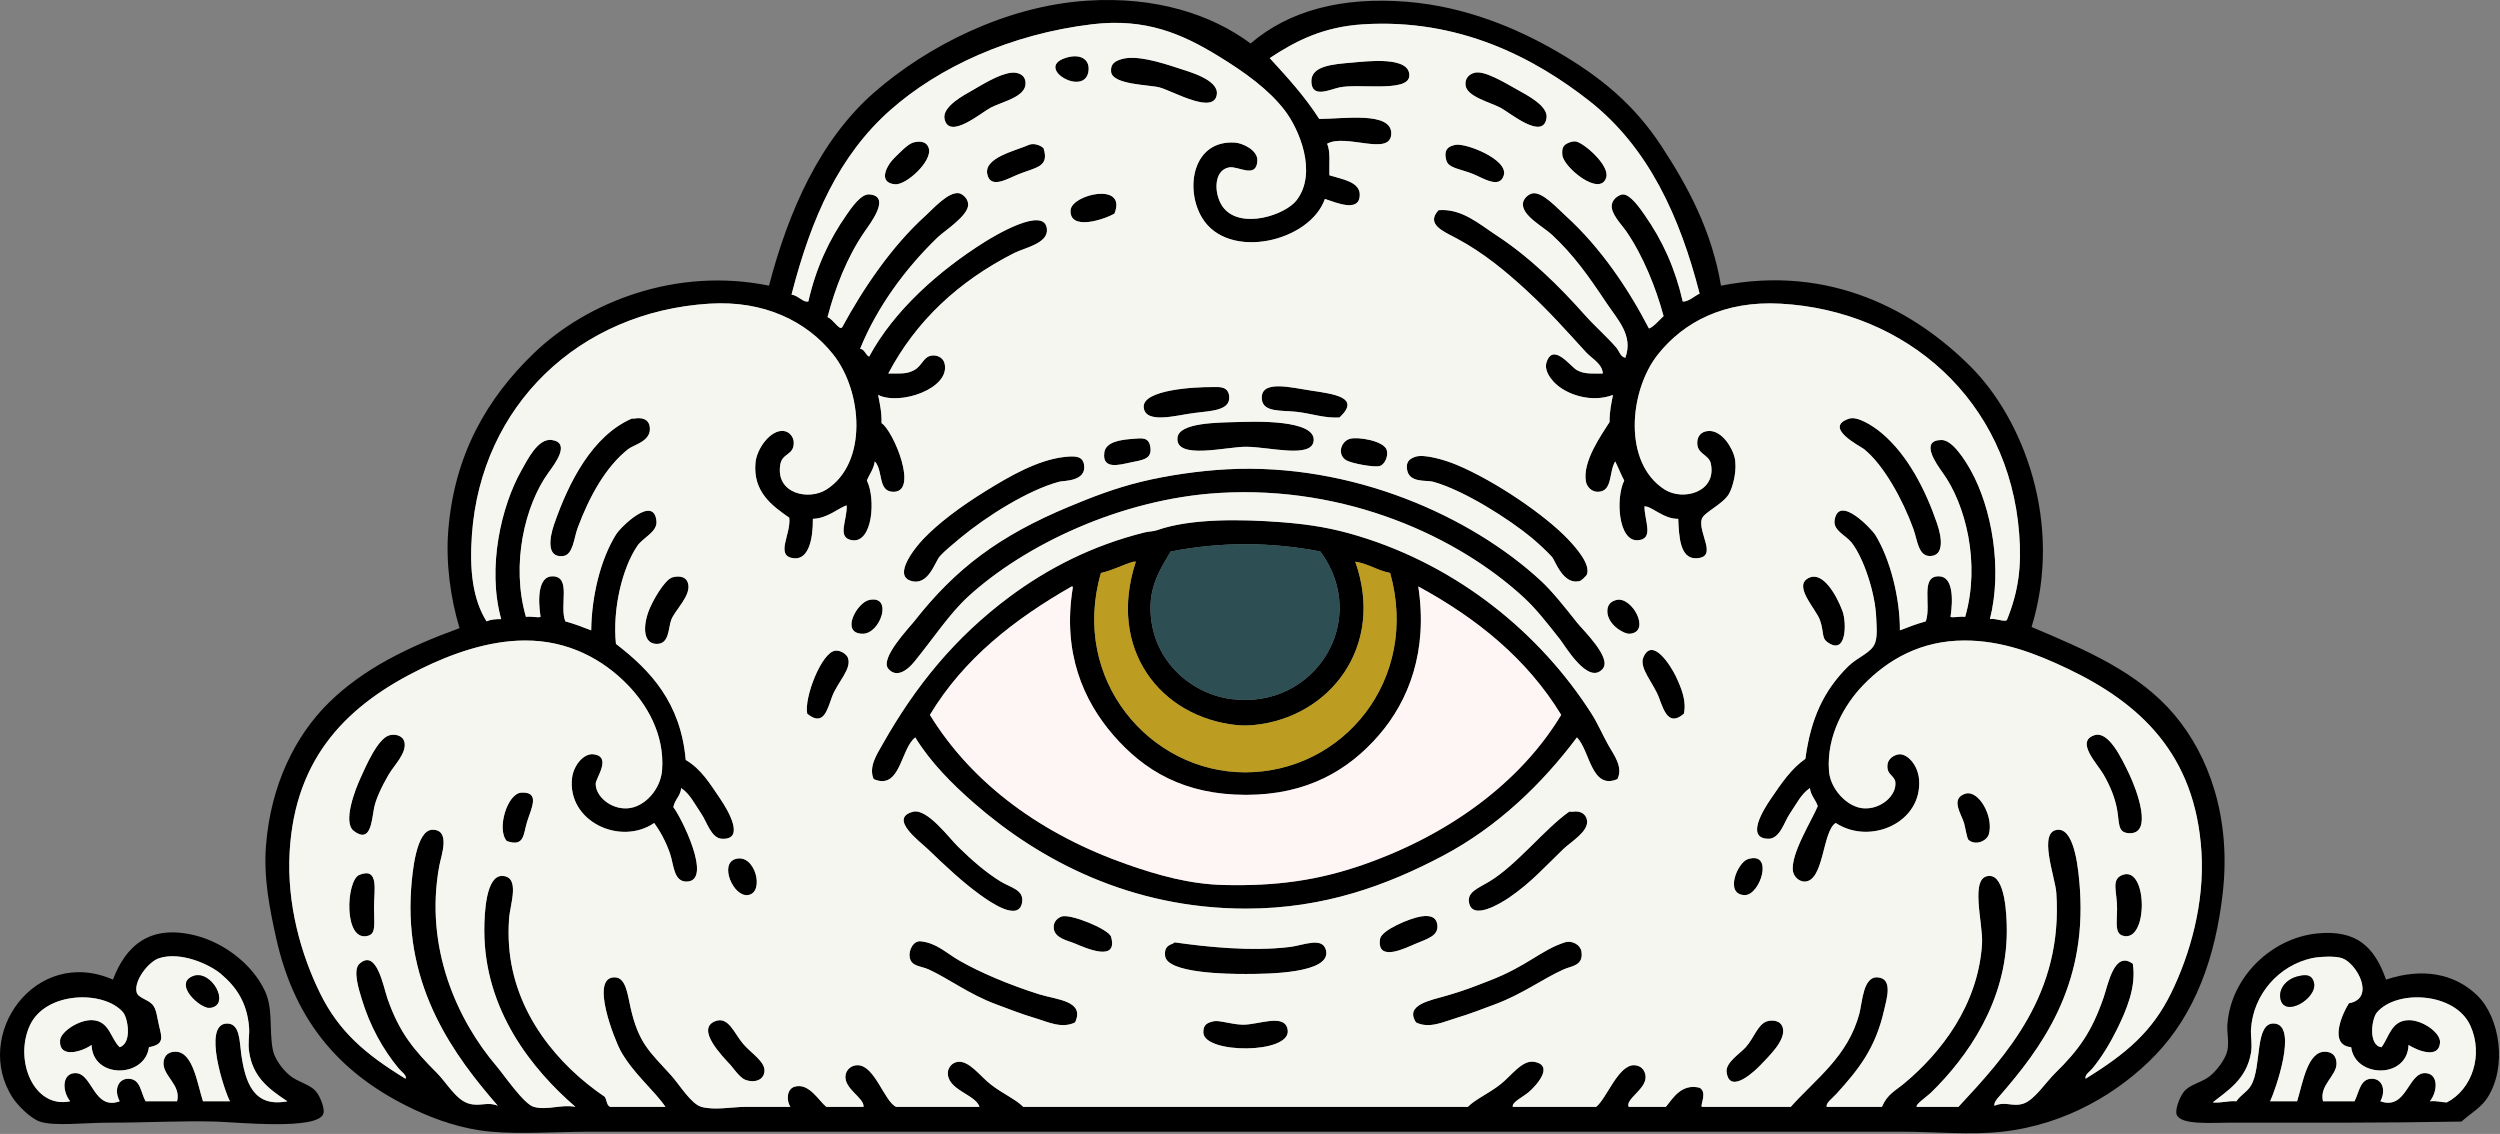<?xml version="1.0" encoding="UTF-8" standalone="no"?><!DOCTYPE svg PUBLIC "-//W3C//DTD SVG 1.1//EN" "http://www.w3.org/Graphics/SVG/1.1/DTD/svg11.dtd"><svg width="100%" height="100%" viewBox="0 0 2337 1060" version="1.1" xmlns="http://www.w3.org/2000/svg" xmlns:xlink="http://www.w3.org/1999/xlink" xml:space="preserve" xmlns:serif="http://www.serif.com/" style="fill-rule:evenodd;clip-rule:evenodd;stroke-linejoin:round;stroke-miterlimit:2;"><rect x="0" y="0" width="2337" height="1060" fill="#808080" stroke="none"/><g><clipPath id="_clip1"><rect x="247.624" y="0.006" width="1832.03" height="1059.36"/></clipPath><g clip-path="url(#_clip1)"><path d="M1123.85,203.863c-16.586,-27.083 -9.05,-73.079 30.501,-70.557c7.324,0.456 21.468,7.097 21.045,16.846c-0.765,17.383 -17.904,4.883 -26.302,6.315c-15.414,2.637 -14.437,26.546 -5.257,37.907c16.341,20.264 57.731,6.722 68.359,-7.357c19.434,-25.716 2.393,-66.26 -11.556,-84.261c-14.746,-18.994 -36.23,-34.749 -62.077,-50.537c-33.203,-20.296 -67.431,-35.563 -117.806,-29.492c-76.22,9.196 -143.034,40.039 -188.297,80.029c-47.917,42.35 -73.91,100.195 -92.562,172.705c6.282,0.602 10.921,7.715 15.771,6.332c7.048,-31.234 19.287,-57.552 35.775,-81.088c3.841,-5.485 13.167,-19.498 21.029,-18.961c21.045,1.448 1.025,27.148 -4.199,34.749c-16.586,24.105 -27.621,52.751 -34.717,80.046c5.029,1.481 10.97,12.614 13.672,9.472c19.71,-36.409 46.37,-75.797 77.848,-104.264c7.438,-6.738 21.663,-22.949 31.559,-21.061c2.393,0.456 8.301,4.232 8.415,10.53c0.195,10.515 -22.412,24.756 -28.402,30.551c-31.055,29.931 -57.145,66.129 -72.591,104.248c4.525,0.732 4.85,5.68 8.415,7.373c23.095,-42.871 64.795,-80.078 108.349,-107.406c7.731,-4.85 56.153,-34.294 57.862,-11.588c0.993,13.297 -20.915,17.252 -30.502,22.119c-52.392,26.53 -92.008,63.753 -117.822,112.662c12.305,-0.13 17.009,0.651 24.203,-3.157c8.154,-4.313 8.691,-14.339 18.929,-13.672c3.922,0.244 8.284,2.62 9.456,7.357c5.843,23.356 -41.553,39.73 -62.061,29.492c1.547,8.284 3.467,16.178 3.158,26.335c10.986,6.933 35.498,65.38 10.514,64.225c-14.144,-0.651 -8.756,-19.759 -16.813,-28.434c-1.041,7.389 -4.997,11.865 -7.373,17.92c8.35,16.813 5.453,58.414 -13.672,55.794c-15.071,-2.067 -4.378,-19.059 -5.257,-32.634c-7.861,2.67 -17.952,12.207 -31.559,12.631c0.195,18.424 -3.809,38.444 -17.888,36.849c-17.903,-2.019 -2.246,-22.64 -4.199,-37.907c-16.015,-11.182 -34.163,-24.105 -31.559,-51.595c1.204,-12.81 13.916,-30.827 26.286,-29.493c5.517,0.603 9.326,5.713 9.472,10.531c0.391,12.565 -10.774,9.635 -12.613,21.061c-4.411,27.181 26.692,33.61 43.115,23.177c38.932,-24.739 33.789,-91.878 6.315,-126.367c-24.756,-31.087 -64.681,-50.57 -115.706,-47.396c-122.103,7.601 -213.331,95.378 -221.957,215.886c-2.376,33.219 0.716,60.319 13.672,81.087c3.564,-1.693 8.366,-2.165 13.672,-2.116c-13.346,-48.291 0.195,-105.908 18.945,-138.997c5.501,-9.75 15.43,-30.306 28.402,-28.435c18.099,2.605 2.539,22.673 -3.158,30.534c-22.021,30.388 -35.254,85.726 -21.045,134.798c5.046,-0.699 11.573,1.091 13.672,0c-2.653,-17.057 -2.197,-38.427 11.573,-37.906c17.415,0.651 5.794,27.311 11.572,42.122c8.528,2.327 16.39,5.355 24.202,8.415c0.375,-32.146 8.773,-66.309 23.129,-89.502c4.589,-7.39 35.449,-37.517 37.874,-12.631c0.993,10.189 -12.484,15.251 -17.871,23.161c-14.03,20.589 -23.34,58.903 -20.003,91.618c32.731,25.147 60.546,55.225 65.218,108.464c14.616,8.691 22.395,21.777 32.617,36.849c6.901,10.205 23.421,38.183 1.058,36.865c-9.798,-0.57 -14.014,-15.902 -18.929,-23.161c-6.804,-10.026 -10.694,-18.571 -18.946,-24.219c-0.748,7.683 -6.136,10.71 -7.356,17.888c6.51,7.714 37.451,68.896 12.614,69.515c-12.5,0.309 -12.126,-15.788 -15.772,-26.335c-3.89,-11.23 -9.391,-21.077 -14.73,-28.434c-31.852,21.761 -81.592,-1.66 -76.79,-42.123c1.416,-11.963 10.986,-23.16 19.987,-22.119c17.545,2.067 2.23,22.331 2.1,27.393c-0.293,11.393 13.509,24.056 29.459,23.161c16.52,-0.928 31.283,-18.067 32.601,-35.808c2.572,-34.489 -15.56,-62.304 -31.543,-78.971c-23.356,-24.316 -55.924,-42.285 -96.777,-42.122c-34.473,0.13 -68.653,12.548 -96.794,26.318c-66.894,32.764 -118.05,80.892 -123.063,171.663c-2.718,49.073 10.889,95.948 28.402,131.625c17.48,35.628 42.106,56.966 79.948,80.045c1.497,-3.141 -3.825,-6.478 -6.316,-9.489c-14.746,-17.757 -27.099,-39.909 -34.7,-65.283c-2.36,-7.812 -8.578,-26.79 -2.116,-32.65c16.178,-14.648 22.347,21.355 26.302,32.65c11.198,32.048 24.789,47.998 46.273,69.499c8.887,8.903 17.611,24.837 29.46,28.434c10.66,3.239 17.22,-2.002 27.343,2.1c-40.25,-46.306 -87.776,-109.945 -80.989,-203.239c1.058,-14.649 4.622,-54.753 19.987,-54.769c17.269,-0 8.04,24.284 6.299,33.708c-14.128,76.741 17.041,144.515 53.662,187.451c6.559,7.666 25.374,35.351 34.7,37.907c12.614,3.466 25.716,-2.621 38.932,-0c-40.266,-34.831 -85.319,-90.316 -85.205,-165.332c0.017,-16.195 1.644,-51.107 16.83,-50.554c17.138,0.651 7.194,26.742 6.315,40.023c-0.57,8.545 -0.619,16.878 -0,25.277c4.622,63.688 46.615,112.142 89.404,141.113c2.1,2.816 1.595,8.252 5.257,9.473l51.547,-0c-11.052,-16.114 -30.144,-31.088 -42.074,-52.653c-4.46,-8.057 -29.541,-68.995 -5.257,-68.441c10.351,0.228 11.833,15.657 14.73,28.418c7.519,33.317 17.855,41.129 37.874,63.183c7.682,8.48 18.652,26.823 28.402,29.493c12.288,3.385 28.385,-0 41.015,-0l42.074,-0c-3.776,-5.746 -3.662,-16.797 4.215,-18.946c13.412,-3.662 22.494,13.509 29.444,18.946l34.717,-0c1.041,-8.35 -18.506,-16.814 -16.83,-29.493c0.7,-5.322 5.501,-9.635 11.572,-9.472c15.918,0.455 24.74,33.903 35.759,38.965l77.848,-0c-3.19,-11.654 -30.924,-15.804 -29.459,-32.65c0.358,-3.971 3.678,-8.854 9.472,-9.473c10.547,-1.123 20.655,13.412 30.502,21.061c11.604,9.017 23.03,13.64 30.517,21.062l415.495,-0c7.503,-7.471 18.799,-11.963 30.517,-21.062c9.896,-7.682 20.215,-23.046 31.56,-21.061c19.498,3.402 1.172,23.096 -5.274,28.434c-5.827,4.851 -15.82,9.359 -14.73,13.689l77.849,-0c9.765,-7.439 20.654,-39.519 35.775,-38.965c6.298,0.228 10.139,4.785 10.514,10.53c0.765,11.866 -19.287,21.289 -15.772,28.435l34.701,-0c7.064,-8.855 15.023,-21.973 31.559,-17.904c7.487,4.329 0.391,16.016 2.116,17.904l83.089,-0c23.161,-26.091 53.532,-47.006 64.177,-87.403c2.799,-10.644 3.418,-34.375 16.813,-33.691c14.99,0.749 8.61,20.394 6.315,30.517c-8.187,36.459 -24.365,55.909 -44.173,77.946c-4.232,4.72 -10.694,9.066 -9.457,12.631l51.53,-0c5.176,-12.012 12.207,-14.746 21.045,-22.12c33.936,-28.304 69.076,-72.949 72.575,-130.566c1.156,-18.929 -12.321,-63.916 7.373,-63.2c14.095,0.537 15.804,35.303 15.772,51.612c-0.098,65.69 -36.784,117.578 -70.476,150.585c-4.28,4.183 -15.364,11.556 -13.672,13.689l38.916,-0c44.955,-48.357 97.95,-105.713 91.521,-200.082c-0.993,-14.648 -18.018,-58.968 2.099,-58.984c15.56,-0 18.88,39.339 19.987,55.827c6.136,91.52 -36.133,148.421 -75.732,193.766c-1.546,1.758 -4.899,5.469 -4.216,8.415c10.71,-4.558 16.911,1.481 27.36,-2.1c10.091,-3.467 20.769,-19.906 29.444,-28.434c22.265,-21.843 34.147,-38.574 45.231,-70.557c4.215,-12.142 9.993,-44.531 27.36,-31.592c3.418,21.664 -6.071,43.441 -14.73,61.084c-6.608,13.444 -14.697,26.677 -23.161,36.849c-2.474,3.011 -7.178,5.681 -6.299,9.489c38.298,-23.6 62.289,-44.043 79.948,-80.045c17.806,-36.247 31.299,-83.968 28.402,-131.625c-5.566,-91.813 -57.568,-139.485 -125.179,-171.663c-29.199,-13.9 -61.003,-26.465 -96.794,-26.318c-39.86,0.162 -70.849,17.317 -94.645,42.122c-16.178,16.846 -34.163,46.224 -31.575,80.029c1.318,16.927 17.285,33.887 32.617,34.75c15.771,0.895 30.42,-11.638 29.459,-24.219c-0.504,-6.608 -8.642,-6.966 -7.356,-16.846c0.846,-6.592 8.073,-9.554 11.556,-9.489c8.073,0.179 16.813,10.889 17.887,23.177c3.581,40.349 -45.361,62.338 -77.848,41.065c-12.647,7.405 -10.775,55.224 -29.46,54.769c-4.443,-0.114 -9.538,-4.086 -10.514,-9.473c-2.832,-15.706 18.327,-48.942 23.144,-61.084c-1.969,-6.071 -6.461,-9.684 -7.356,-16.846c-8.269,5.681 -12.126,14.16 -18.946,24.219c-5.045,7.471 -9.082,23.356 -19.987,23.161c-21.403,-0.375 -4.313,-27.376 2.116,-36.865c10.58,-15.625 19.483,-28.646 32.617,-37.891c5.03,-37.679 17.188,-63.818 39.958,-86.361c9.261,-9.179 21.794,-12.467 25.244,-22.103c2.409,-6.689 1.205,-16.959 1.074,-22.135c-0.699,-24.691 -12.223,-57.878 -23.144,-71.598c-5.632,-7.064 -17.448,-11.149 -15.788,-21.061c4.069,-24.512 35.221,9.407 37.858,13.688c14.291,23.063 23.275,59.716 23.145,89.502c7.812,-3.06 15.674,-6.088 24.202,-8.415c5.469,-15.348 -5.68,-42.806 12.614,-42.122c12.988,0.472 12.972,21.598 10.531,37.906c2.099,1.091 8.642,-0.699 13.672,0c14.502,-50.26 0.293,-105.338 -21.045,-134.798c-6.592,-9.098 -21.322,-30.387 -1.058,-30.534c10.384,-0.081 22.249,19.271 27.36,28.435c19.515,34.928 29.85,91.943 17.887,138.997c6.185,-0.928 12.223,2.702 15.772,1.058c11.035,-27.197 13.932,-50.374 11.572,-81.087c-9.587,-124.724 -105.583,-208.317 -222.998,-214.828c-52.507,-2.913 -90.479,16.992 -114.665,47.396c-26.839,33.708 -33.138,101.286 6.299,126.367c17.057,10.84 48.649,2.588 43.131,-24.218c-1.871,-9.148 -13.867,-8.513 -12.614,-21.062c0.473,-4.72 3.646,-9.147 10.515,-9.489c12.565,-0.618 22.005,15.674 24.202,24.219c2.865,11.198 -1.155,27.767 -5.257,34.766c-5.648,9.554 -23.275,17.073 -25.244,23.161c-4.183,12.874 15.837,36.067 -5.257,36.849c-15.202,0.569 -16.146,-20.264 -16.83,-36.849c-13.671,0.374 -25.667,-12.517 -31.559,-11.589c0.033,13.558 9.278,30.632 -6.331,31.592c-18.099,1.123 -20.801,-39.144 -12.614,-55.794c-3.06,-5.73 -5.469,-12.094 -8.415,-17.92c-6.071,10.058 -2.246,27.832 -15.771,28.434c-6.039,0.277 -10.629,-4.46 -11.589,-9.473c-3.564,-18.961 15.153,-44.629 22.103,-55.81c-0.195,-9.668 1.676,-17.285 3.158,-25.277c-19.532,7.552 -44.206,0.163 -55.762,-12.647c-3.011,-3.352 -8.626,-10.709 -6.299,-17.903c6.103,-18.88 22.705,4.378 28.402,7.373c7.031,3.727 11.946,3.092 24.186,3.157c-0.521,-9.277 -10.01,-13.704 -15.788,-19.987c-18.848,-20.621 -34.766,-38.623 -55.745,-57.926c-18.685,-17.204 -40.153,-35.156 -65.218,-48.437c-12.663,-6.722 -28.858,-13.233 -16.83,-26.335c21.582,-1.872 38.2,13.07 53.646,23.161c31.722,20.719 59.131,47.802 83.105,74.772c9.473,10.661 20.899,20.573 29.444,30.534c2.816,3.287 3.76,8.528 8.415,9.489c7.747,-20.785 -7.276,-35.726 -17.855,-51.595c-16.325,-24.48 -30.209,-44.239 -50.521,-63.2c-8.626,-8.057 -28.304,-17.936 -27.344,-29.476c0.374,-4.444 5.192,-8.952 9.473,-9.489c9.228,-1.139 23.03,14.307 30.517,21.061c32.78,29.671 58.855,68.685 77.816,105.322c3.483,-0.765 9.749,-7.812 13.688,-11.588c-7.21,-26.725 -19.319,-56.592 -34.717,-78.988c-5.094,-7.405 -14.957,-16.878 -13.671,-25.277c0.862,-5.647 7.226,-9.456 10.53,-9.472c6.95,-0.033 16.276,13.672 19.987,18.961c17.204,24.577 28.679,50.228 35.759,81.088c4.541,0.765 10.937,-4.981 15.771,-7.373c-18.294,-71.631 -47.819,-136.703 -103.092,-180.079c-51.416,-40.364 -121.599,-77.197 -211.426,-71.614c-36.865,2.295 -62.63,15.169 -87.321,31.592c16.471,17.92 32.878,35.905 46.289,56.868c22.998,-0.097 67.692,-7.161 67.334,13.688c-0.407,21.778 -42.594,-0.423 -59.977,9.489c3.336,7.178 1.741,19.32 2.116,29.476c12.109,3.825 29.02,6.039 28.401,18.962c-0.748,15.722 -21.305,6.885 -32.617,3.157c-13.851,40.023 -90.055,58.073 -114.648,17.904Zm45.231,-163.232c35.758,-30.795 85.498,-43.881 146.208,-38.965c54.817,4.443 102.815,24.837 139.908,46.338c41.146,23.844 72.364,49.674 97.836,88.46c24.479,37.272 47.054,78.857 55.745,130.583c103.32,-20.346 182.275,24.495 233.529,75.813c48.633,48.682 86.8,145.443 56.803,243.262c51.042,21.501 100.163,42.529 133.594,82.145c32.471,38.477 52.816,96.208 45.231,165.332c-6.771,61.833 -26.253,114.388 -63.119,152.702c-33.496,34.815 -83.463,64.99 -143.05,71.615c-29.606,3.287 -62.955,-0 -94.677,-0c-405.632,-0.049 -812.777,0.032 -1223.37,-0c-34.407,-0 -66.715,2.522 -94.677,-0c-27.556,-2.491 -52.133,-11.377 -72.592,-21.062c-65.511,-31.087 -110.4,-79.101 -128.336,-160.074c-5.86,-26.514 -11.849,-55.713 -9.457,-86.345c4.411,-56.836 27.523,-102.995 58.903,-133.756c32.129,-31.478 73.454,-51.791 122.022,-69.499c-8.447,-27.995 -13.005,-60.97 -10.514,-91.618c5.729,-70.768 36.149,-123.096 79.931,-165.332c49.87,-48.079 133.447,-80.876 219.857,-63.183c18.18,-69.499 47.477,-136.426 98.893,-181.137c48.438,-42.138 121.712,-80.354 198.812,-85.302c63.623,-4.069 115.495,12.63 152.523,40.023"/></g></g><path d="M995.508,54.319c13.705,-4.672 23.226,0.618 22.087,11.588c-2.621,25.489 -50.423,-1.92 -22.087,-11.588"/><path d="M1048.11,55.377c13.656,-4.232 35.808,2.539 53.63,8.431c9.619,3.157 37.353,10.595 35.775,24.202c-2.295,19.792 -40.951,-2.897 -53.646,-6.315c-9.359,-2.507 -44.206,-2.393 -45.231,-14.73c-0.57,-6.787 2.962,-9.586 9.472,-11.588"/><path d="M1263.75,58.534c13.541,-1.172 55.029,-6.494 53.645,12.63c-1.106,15.365 -47.233,6.674 -65.218,10.531c-9.163,1.969 -25.797,10.531 -26.302,-5.257c-0.488,-15.072 20.199,-16.39 37.875,-17.904"/><path d="M945.02,68.007c5.957,-0.716 13.362,1.286 13.672,9.489c0.488,13.135 -21.257,17.269 -32.617,23.161c-8.708,4.524 -38.868,30.387 -43.116,10.53c-2.49,-11.556 18.588,-22.51 25.244,-26.318c9.261,-5.339 25.407,-15.495 36.817,-16.862"/><path d="M1378.4,68.007c9.066,-2.376 27.425,8.756 39.974,15.804c8.838,4.948 28.89,15.12 27.344,26.318c-2.963,21.712 -34.603,-5.045 -43.116,-9.489c-9.879,-5.127 -31.494,-10.335 -32.617,-21.045c-0.732,-7.129 4.248,-10.498 8.415,-11.588"/><path d="M853.5,133.306c3.499,-1.041 12.288,-2.718 14.729,5.257c3.663,11.963 -21.061,34.636 -31.559,33.708c-16.455,-1.481 -7.942,-17.773 0,-25.277c4.346,-4.117 11.768,-12.19 16.83,-13.688"/><path d="M1466.77,133.29c1.171,-0.439 3.58,-1.449 6.315,-1.042c7.291,1.107 31.95,22.233 28.401,33.708c-5.729,18.522 -39.974,-9.57 -41.015,-21.061c-0.684,-7.324 1.334,-9.652 6.299,-11.605"/><path d="M975.521,138.563c5.567,17.595 -6.966,17.741 -23.144,24.219c-10.596,4.248 -26.482,14.291 -29.46,0c-3.206,-15.446 26.058,-21.696 38.932,-27.376c3.923,-1.725 10.189,-0.163 13.672,3.157"/><path d="M1360.52,135.406c9.277,-2.051 49.609,13.574 45.247,28.434c-3.825,12.94 -18.978,2.832 -28.418,-1.058c-11.865,-4.866 -23.144,-5.403 -25.244,-12.63c-3.353,-11.621 3.467,-13.656 8.415,-14.746"/><path d="M1041.8,199.647c-9.456,5.583 -42.204,16.456 -41.015,-3.157c0.878,-14.73 53.092,-26.856 41.015,3.157"/><path d="M1134.36,361.822c4.476,0.049 14.323,-1.367 14.73,9.473c0.472,12.288 -16.13,12.76 -32.601,14.746c-15.869,1.92 -45.882,10.856 -47.331,-5.274c-1.481,-16.325 46.973,-19.189 65.202,-18.945"/><path d="M1252.18,390.256c-14.225,0.814 -25.879,-3.646 -39.974,-5.273c-13.916,-1.595 -31.331,0.716 -32.601,-11.589c-1.953,-18.701 26.563,-11.263 45.232,-8.415c22.135,3.37 47.64,6.332 27.343,25.277"/><path d="M592.627,391.314c6.852,-1.253 13.542,0.033 14.714,7.357c2.213,13.704 -14.616,16.878 -19.971,21.061c-21.012,16.406 -36.426,44.352 -47.347,73.714c-3.597,9.701 -4.215,25.196 -13.672,26.335c-15.657,1.888 -12.728,-16.992 -8.415,-29.492c13.77,-39.893 35.954,-82.992 72.592,-98.975c0.553,-0.244 1.497,0.098 2.099,0"/><path d="M1728.69,391.314c7.438,-2.425 21.663,6.185 30.501,13.688c24.235,20.508 40.642,52.539 51.546,84.229c4.9,14.241 6.397,30.192 -6.315,30.55c-11.263,0.309 -12.011,-14.909 -15.771,-25.277c-10.026,-27.685 -27.979,-60.172 -46.273,-74.772c-3.109,-2.458 -38.802,-20.28 -13.688,-28.418"/><path d="M1158.56,394.472c12.777,-0.358 72.185,-2.67 69.418,17.903c-2.181,16.293 -41.374,5.371 -63.119,5.257c-18.375,-0.097 -66.227,12.598 -64.16,-8.431c1.416,-14.257 37.435,-14.16 57.861,-14.729"/><path d="M1058.63,410.259c8.414,-0.618 15.625,-2.327 16.829,8.415c1.221,10.807 -7.764,11.345 -18.945,13.705c-9.831,2.067 -26.547,7.047 -24.186,-9.489c1.432,-9.978 15.511,-11.833 26.302,-12.631"/><path d="M1261.64,410.259c7.226,-2.262 32.226,1.693 34.716,10.531c1.612,5.745 -1.936,13.298 -6.298,14.746c-5.225,1.742 -26.823,-2.409 -31.576,-5.257c-8.675,-5.225 -5.159,-17.415 3.158,-20.02"/><path d="M995.508,427.105c9.57,-1.009 16.602,-0.862 17.887,7.373c2.442,15.788 -19.27,14.763 -23.144,15.804c-29.216,7.78 -68.327,32.503 -92.562,52.653c-6.12,5.078 -14.713,12.175 -18.945,16.846c-4.964,5.485 -10.71,28.369 -27.344,23.161c-16.553,-5.16 3.516,-30.485 11.572,-38.949c13.656,-14.388 34.213,-30.078 58.903,-45.296c21.452,-13.216 48.015,-28.857 73.633,-31.592"/><path d="M1322.66,427.105c8.642,-3.206 29.182,3.304 38.932,7.373c36.181,15.121 82.91,47.152 104.134,69.499c7.829,8.268 20.817,23.03 17.887,32.65c-0.602,1.985 -5.631,6.103 -6.315,6.315c-15.836,4.948 -23.519,-18.897 -26.302,-22.119c-3.808,-4.395 -12.956,-12.907 -18.929,-17.888c-20.443,-17.057 -63.232,-44.629 -92.578,-52.653c-5.925,-1.627 -22.428,1.481 -24.202,-11.588c-0.879,-6.608 1.643,-9.457 7.373,-11.589"/><path d="M1146.99,438.694c116.862,-6.201 227.865,43.619 293.474,104.248c10.498,9.7 22.298,24.544 33.675,38.965c5.42,6.868 32.763,32.926 24.186,43.18c-13.428,16.097 -35.401,-21.582 -39.974,-27.376c-12.663,-16.065 -22.656,-28.809 -33.659,-38.965c-61.637,-56.95 -166.113,-105.143 -285.075,-97.949c-92.041,5.599 -182.047,48.763 -234.57,96.891c-17.627,16.162 -32.634,39.241 -50.488,61.084c-7.178,8.773 -17.025,14.925 -24.203,6.315c-8.024,-9.603 19.32,-38.005 24.203,-44.222c38.737,-49.382 79.248,-80.013 145.149,-107.422c21.045,-8.74 42.334,-17.09 67.334,-23.161c24.805,-6.038 54.379,-10.237 79.948,-11.588"/><path d="M869.287,668.267c40.056,65.202 105.632,112.386 185.124,140.056c27.702,9.651 57.227,18.164 89.404,18.961c49.268,1.205 88.51,-4.346 130.453,-18.961c79.72,-27.751 146.793,-76.498 185.14,-140.056c-32.031,-52.523 -78.841,-90.25 -133.594,-120.052c9.229,60.384 -8.903,106.755 -36.816,139.014c-28.142,32.487 -66.748,55.81 -124.138,55.81c-57.975,0 -95.247,-22.542 -124.121,-55.81c-27.897,-32.145 -47.884,-77.165 -37.874,-137.956c-0.049,-0.651 -0.147,-1.253 -1.058,-1.058c-53.565,30.615 -100.912,67.464 -132.52,120.052Zm159.88,-132.682c-28.906,99.561 45.622,186.344 134.652,186.393c91.943,0.033 163.541,-86.946 135.693,-186.393c-12.109,-2.279 -20.182,-8.594 -32.617,-10.531c28.157,79.525 -24.04,145.801 -94.662,152.686c-5.387,0.537 -11.637,0.57 -16.845,-0c-70.459,-7.601 -120.573,-70.638 -93.604,-152.686l-2.116,0c-10.693,2.979 -19.205,8.155 -30.501,10.531Zm65.218,-20.02c-9.18,15.284 -18.929,30.453 -18.929,52.653c0,47.543 36.589,80.241 75.732,85.303c77.898,10.091 130.502,-73.714 83.106,-137.956c-46.078,-9.098 -93.864,-9.114 -139.909,0Zm417.611,212.728c-24.447,10.58 -25.782,-26.871 -37.858,-38.965c-32.325,43.116 -73.812,83.399 -125.179,110.58c-51.693,27.344 -110.726,49.479 -184.099,49.479c-107.715,0.016 -192.594,-44.938 -253.499,-97.917c-21.37,-18.587 -41.602,-38.932 -55.762,-62.142c-13.834,10.661 -13.802,49.887 -38.916,38.965c-4.997,-11.507 3.353,-23.681 8.415,-32.649c30.55,-54.069 67.334,-99.642 118.864,-137.956c34.945,-25.977 76.888,-47.835 126.221,-60.026c3.678,-0.895 8.105,-0.863 11.588,-2.1c31.039,-10.97 78.223,-10.368 116.748,-7.373c28.19,2.197 47.998,5.876 70.492,12.63c94.319,28.369 170.996,91.472 218.782,166.39c5.876,9.196 10.449,20.117 15.788,29.492c5.208,9.148 13.9,20.378 8.415,31.592"/><path d="M1234.29,515.565c47.396,64.242 -5.208,148.047 -83.106,137.956c-39.143,-5.062 -75.732,-37.76 -75.732,-85.303c0,-22.2 9.749,-37.369 18.929,-52.653c46.045,-9.114 93.831,-9.098 139.909,0" style="fill:#2d4e53;"/><path d="M1059.67,525.038l2.1,0c-26.937,82.064 23.161,145.101 93.636,152.702c5.192,0.57 11.442,0.537 16.829,-0c70.622,-6.885 122.819,-73.161 94.662,-152.702c12.451,1.953 20.508,8.268 32.617,10.547c27.848,99.447 -43.75,186.426 -135.693,186.393c-89.03,-0.049 -163.558,-86.832 -134.652,-186.393c11.296,-2.376 19.808,-7.552 30.501,-10.547" style="fill:#bc9c21;"/><path d="M628.386,539.784c3.353,-1.041 12.337,-2.539 14.73,5.274c3.548,11.588 -12.549,25.39 -15.772,34.749c-2.767,7.991 -1.693,22.412 -13.688,22.119c-12.354,-0.309 -12.712,-16.016 -7.357,-30.55c3.451,-9.342 14.795,-29.281 22.087,-31.592"/><path d="M1691.89,539.784c12.516,-4.915 24.902,16.406 30.501,31.592c3.988,10.84 3.89,42.692 -14.73,28.434c-4.769,-3.646 -2.555,-9.114 -6.315,-20.003c-3.727,-10.807 -26.676,-33.268 -9.456,-40.023"/><path d="M1001.82,548.215c0.895,-0.195 0.993,0.407 1.042,1.058c-10.01,60.791 9.993,105.811 37.874,137.956c28.874,33.268 66.146,55.794 124.138,55.81c57.373,0 95.979,-23.323 124.121,-55.81c27.929,-32.259 46.045,-78.63 36.816,-139.014c54.753,29.785 101.563,67.529 133.594,120.052c-38.347,63.558 -105.42,112.305 -185.14,140.056c-41.943,14.615 -81.169,20.166 -130.436,18.961c-32.194,-0.797 -61.703,-9.31 -89.405,-18.961c-79.508,-27.67 -145.084,-74.854 -185.14,-140.056c31.625,-52.588 78.955,-89.437 132.536,-120.052" style="fill:#fef5f5;"/><path d="M812.468,560.845c22.77,-4.899 10.693,31.967 -6.299,31.592c-20.899,-0.439 -5.176,-29.118 6.299,-31.592"/><path d="M1510.94,560.845c14.648,-3.792 32.796,29.818 12.646,31.592c-5.648,0.505 -21.012,-8.659 -21.045,-21.061c0,-6.185 3.37,-9.212 8.399,-10.531"/><path d="M754.623,667.209c-3.239,-14.55 13.362,-57.763 26.302,-58.968c5.289,-0.488 10.384,3.532 11.556,6.315c4.411,10.417 -9.815,23.291 -14.73,36.866c-4.509,12.5 -8.138,28.092 -23.128,15.787"/><path d="M1574.06,667.209c-13.688,11.735 -18.408,-1.725 -23.128,-14.746c-4.899,-13.476 -18.945,-27.913 -14.73,-37.907c8.301,-19.661 25.554,7.471 30.485,17.904c5.681,11.93 9.961,23.698 7.373,34.749"/><path d="M364.356,687.229c5.127,-1.237 12.174,0.277 13.672,6.315c2.539,10.303 -9.88,22.135 -14.714,30.534c-6.364,11.019 -12.109,22.933 -13.688,31.592c-2.246,12.255 -3.272,33.138 -18.929,21.061c-10.693,-8.252 1.676,-39.388 6.315,-49.496c4.606,-10.058 16.048,-37.288 27.344,-40.006"/><path d="M1958.01,687.229c12.923,-4.085 24.886,20.573 32.617,36.849c5.925,12.467 23.324,56.738 -1.041,54.769c-10.238,-0.83 -8.285,-9.717 -10.531,-22.119c-2.067,-11.443 -6.51,-21.924 -12.614,-32.65c-5.664,-9.945 -26.774,-31.071 -8.431,-36.849"/><path d="M473.763,786.203c-9.733,-10.872 0.326,-44.612 13.672,-45.28c17.757,-0.862 9.229,14.568 5.257,27.377c-3.483,11.23 -2.262,23.812 -18.929,17.903"/><path d="M1837.05,741.981c12.646,-4.036 26.904,21.534 22.102,37.907c-1.839,6.218 -12.288,10.954 -18.945,5.274c-1.53,-1.319 -3.255,-12.679 -4.215,-15.804c-2.556,-8.399 -13.005,-22.884 1.058,-27.377"/><path d="M853.5,758.827c13.151,-3.418 33.577,24.333 42.073,32.65c13.395,13.135 26.481,24.414 39.974,32.65c9.098,5.55 21.533,7.617 19.987,18.961c-2.669,19.483 -30.566,-0.325 -38.916,-6.331c-17.09,-12.289 -33.496,-27.832 -49.446,-43.164c-7.129,-6.869 -36.996,-28.679 -13.672,-34.766"/><path d="M1469.94,758.827c7.439,-1.383 12.989,2.214 13.656,8.431c1.139,10.303 -15.299,19.808 -22.087,26.335c-16.503,15.853 -30.126,31.331 -50.488,45.28c-7.959,5.436 -35.368,22.396 -37.874,4.215c-1.286,-9.261 8.366,-12.663 18.929,-18.961c25.293,-15.088 52.344,-49.691 74.691,-65.3c0.569,-0.39 2.457,0.13 3.173,0"/><path d="M687.305,803.065c18.815,-5.989 28.092,31.983 11.556,33.692c-13.444,1.383 -26.481,-28.955 -11.556,-33.692"/><path d="M1634.03,803.065c24.609,-7.568 11.409,34.099 -3.158,33.692c-19.059,-0.537 -6.803,-30.632 3.158,-33.692"/><path d="M335.954,817.795c18.555,-7.34 13.753,14.405 13.672,29.492c-0.081,15.495 2.246,25.114 -5.257,27.393c-23.552,7.096 -21.013,-51.888 -8.415,-56.885"/><path d="M1984.31,817.795c23.552,-8.431 24.089,64.144 0,56.885c-7.601,-2.311 -5.322,-12.256 -5.257,-25.293c0.098,-15.934 -6.071,-27.523 5.257,-31.592"/><path d="M992.351,856.776c8.154,-2.913 44.303,11.882 46.289,18.946c6.852,24.414 -24.431,10.188 -33.676,6.331c-6.949,-2.913 -19.401,-4.98 -19.97,-14.746c-0.375,-6.185 4.215,-9.408 7.357,-10.531"/><path d="M1327.91,856.776c4.752,-0.748 14.941,-2.083 15.771,8.415c0.765,9.603 -9.163,12.337 -19.987,16.862c-9.098,3.792 -36.865,18.115 -33.642,-4.215c1.22,-8.562 28.45,-19.581 37.858,-21.062"/><path d="M232.878,983.144c-1.27,-8.464 0.456,-15.625 -0,-22.12c-1.709,-23.421 -11.703,-38.167 -26.302,-50.553c-10.238,-8.659 -37.24,-21.37 -57.862,-14.73c-9.7,3.125 -23.518,20.687 -21.044,31.592c1.285,5.583 9.961,6.527 14.729,11.572c3.939,4.167 4.427,12.045 6.315,20.02c2.637,11.084 5.062,17.35 -9.472,20.003c-3.841,28.939 -52.572,29.785 -53.646,-2.1c-8.464,6.055 -30.485,13.314 -29.46,-4.215c0.472,-8.04 17.709,-19.727 30.518,-18.962c15.82,0.961 16.781,17.465 25.244,25.277c11.996,-4.069 7.438,-27.669 3.141,-32.633c-17.92,-20.834 -72.721,-19.727 -87.288,12.63c-14.648,32.487 3.988,77.653 37.858,70.556c-8.122,-10.172 -7.422,-26.709 5.257,-26.334c15.723,0.456 16.732,35.14 41.032,26.334c-5.81,-10.953 -1.253,-21.354 8.415,-21.061c11.149,0.326 11.116,12.565 15.771,21.061l29.46,0c4.036,-15.641 -14.03,-23.925 -12.63,-36.865c0.634,-5.729 4.476,-9.717 11.588,-9.472c16.032,0.553 19.857,29.622 25.244,46.337l25.228,0c-5.127,-9.293 -25.911,-71.777 -3.141,-72.672c12.549,-0.488 11.979,16.341 13.672,28.434c3.808,27.344 12.044,50.261 43.131,44.238c-18.31,-12.011 -32.356,-23.095 -35.758,-46.337Zm-127.295,-67.4c11.8,-31.136 34.131,-52.392 77.832,-41.064c25.195,6.527 52.132,25.911 64.176,51.595c7.911,16.878 3.793,34.88 7.357,54.769c1.481,8.171 8.578,18.164 15.788,24.202c7.878,6.625 19.645,8.252 25.244,15.804c3.923,5.29 7.764,15.593 6.315,20.02c-5.208,15.804 -81.673,7.878 -100.976,7.373c-31.641,-0.863 -64.681,1.042 -99.935,1.042c-21.794,-0 -51.091,3.515 -64.177,-1.042c-8.968,-3.125 -20.8,-15.299 -25.244,-22.119c-38.216,-58.757 21.094,-142.253 93.62,-110.58"/><g><clipPath id="_clip2"><rect x="2034.1" y="871.522" width="301.986" height="178.825"/></clipPath><g clip-path="url(#_clip2)"><path d="M2189.45,895.741c-6.933,-2.457 -22.607,-1.302 -28.401,0c-30.664,6.82 -54.606,33.496 -56.82,66.341c-0.391,6.202 1.367,14.03 0,22.119c-4.167,24.903 -22.331,35.629 -35.758,46.338c8.496,0.765 13.72,-1.725 22.086,-1.058c4.476,-6.445 9.961,-8.528 13.672,-14.746c10.433,-17.464 2.946,-59.684 22.103,-57.926c22.103,2.051 0.358,63.118 -4.216,72.672l25.245,0c5.273,-17.138 9.7,-46.891 26.318,-46.337c6.836,0.211 10.189,4.134 10.498,10.53c0.586,11.8 -16.357,20.606 -12.63,35.807l29.476,0c4.492,-9 5.306,-21.582 16.813,-21.061c9.245,0.407 12.793,10.726 7.357,21.061c24.69,8.708 25.651,-27.034 42.073,-26.334c12.223,0.537 11.751,16.683 4.232,26.334c6.315,-0.699 10.254,0.944 15.771,1.058c23.731,-12.239 34.359,-44.401 22.087,-71.614c-14.16,-31.462 -68.783,-34.131 -87.305,-12.63c-5.289,6.119 -8.268,31.152 4.216,32.633c6.982,-9.261 9,-24.935 25.244,-25.277c12.842,-0.276 30.192,11.67 29.443,21.062c-1.22,15.446 -21.012,7.438 -29.443,2.115c-1.091,31.885 -49.821,31.039 -53.646,2.1c-21.24,-1.921 -8.577,-31.038 -2.116,-41.064c25.212,-4.46 7.666,-37.175 -6.299,-42.123Zm41.016,20.003c33.024,-11.1 63.704,-6.184 85.205,14.747c21.566,20.979 28.158,67.089 9.473,95.833c-5.925,9.098 -15.251,14.209 -24.186,22.119c-74.642,1.367 -142.839,1.042 -217.758,1.042c-16.211,-0 -44.384,2.295 -48.388,-7.373c-1.807,-4.346 2.392,-15.788 6.299,-21.062c5.501,-7.405 16.373,-8.707 24.218,-14.746c6.836,-5.273 15.251,-16.585 16.813,-24.218c1.693,-8.22 -0.504,-17.058 0,-24.219c3.223,-44.938 41.732,-81.152 84.164,-85.303c36.523,-3.564 53.369,12.451 64.16,43.18"/></g></g><path d="M1004.96,955.767c-12.597,6.201 -25.781,-0.651 -37.858,-4.215c-11.995,-3.548 -24.267,-8.382 -35.758,-12.647c-25.407,-9.407 -44.32,-23.991 -63.119,-32.633c-7.552,-3.483 -16.422,-2.621 -17.887,-11.589c-1.009,-6.201 3.288,-15.576 10.531,-14.746c14.876,1.709 22.981,10.531 35.758,17.904c19.548,11.295 47.347,22.965 74.691,31.592c16.178,5.11 43.245,5.973 33.642,26.334"/><path d="M1323.7,955.767c-10.775,-16.471 13.168,-20.589 29.476,-25.276c15.853,-4.574 26.335,-8.838 38.9,-13.689c36.1,-13.932 48.047,-28.499 70.475,-35.807c7.145,-2.327 14.795,2.279 15.788,8.415c2.165,13.493 -9.489,13.541 -16.83,16.862c-19.238,8.691 -38.639,23.193 -64.16,32.633c-11.458,4.248 -23.633,9.066 -35.774,12.647c-11.605,3.418 -25.44,10.465 -37.875,4.215"/><path d="M1096.49,882.053c0.586,-0.212 0.83,-1.253 2.099,-1.058c28.304,3.988 70.655,8.692 107.308,4.216c12.484,-1.53 30.567,-9.913 33.659,3.157c5.192,21.778 -54.883,22.054 -74.674,22.103c-17.237,0.065 -73.845,-0.602 -75.733,-16.846c-0.879,-7.422 2.344,-9.879 7.341,-11.572"/><path d="M196.061,942.063c20.215,-1.97 1.596,-36.442 -15.787,-29.476c-18.262,7.308 6.966,30.338 15.787,29.476Zm72.575,87.418c-31.087,6.023 -39.323,-16.894 -43.131,-44.238c-1.693,-12.093 -1.123,-28.922 -13.672,-28.434c-22.77,0.895 -1.986,63.379 3.141,72.672l-25.228,0c-5.387,-16.715 -9.212,-45.784 -25.244,-46.337c-7.112,-0.245 -10.954,3.743 -11.588,9.472c-1.4,12.94 16.666,21.224 12.63,36.865l-29.46,0c-4.655,-8.496 -4.622,-20.735 -15.771,-21.061c-9.668,-0.293 -14.225,10.108 -8.415,21.061c-24.3,8.806 -25.309,-25.878 -41.032,-26.334c-12.679,-0.375 -13.379,16.162 -5.257,26.334c-33.87,7.097 -52.506,-38.069 -37.858,-70.556c14.567,-32.357 69.368,-33.464 87.288,-12.63c4.297,4.964 8.855,28.564 -3.141,32.633c-8.463,-7.812 -9.424,-24.316 -25.244,-25.277c-12.809,-0.765 -30.046,10.922 -30.518,18.962c-1.025,17.529 20.996,10.27 29.46,4.215c1.074,31.885 49.805,31.039 53.646,2.1c14.534,-2.653 12.109,-8.919 9.472,-20.003c-1.888,-7.975 -2.376,-15.853 -6.315,-20.02c-4.768,-5.045 -13.444,-5.989 -14.729,-11.572c-2.474,-10.905 11.344,-28.467 21.044,-31.592c20.622,-6.64 47.624,6.071 57.862,14.73c14.599,12.386 24.593,27.132 26.302,50.553c0.456,6.495 -1.27,13.656 -0,22.12c3.402,23.242 17.448,34.326 35.758,46.337" style="fill:#f6f6f1;"/><path d="M2131.59,932.59c2.588,20.036 34.717,0.912 31.559,-13.688c-1.985,-9.082 -9.521,-7.471 -14.729,-6.315c-10.043,2.213 -18.067,10.514 -16.83,20.003Zm64.16,5.274c-6.445,10.026 -19.14,39.143 2.1,41.064c3.841,28.939 52.571,29.785 53.646,-2.1c8.431,5.323 28.222,13.331 29.459,-2.115c0.749,-9.392 -16.601,-21.338 -29.459,-21.062c-16.228,0.342 -18.246,16.016 -25.244,25.277c-12.468,-1.481 -9.489,-26.514 -4.2,-32.633c18.506,-21.501 73.145,-18.832 87.305,12.63c12.256,27.213 1.644,59.375 -22.087,71.614c-5.517,-0.114 -9.472,-1.757 -15.771,-1.058c7.503,-9.651 7.991,-25.797 -4.216,-26.334c-16.422,-0.7 -17.399,35.042 -42.089,26.334c5.436,-10.335 1.888,-20.654 -7.373,-21.061c-11.508,-0.521 -12.305,12.061 -16.814,21.061l-29.459,0c-3.727,-15.201 13.2,-24.007 12.63,-35.807c-0.326,-6.396 -3.678,-10.319 -10.514,-10.53c-16.618,-0.554 -21.045,29.199 -26.319,46.337l-25.228,0c4.574,-9.554 26.319,-70.621 4.2,-72.672c-19.157,-1.758 -11.654,40.462 -22.087,57.926c-3.711,6.218 -9.212,8.301 -13.672,14.746c-8.382,-0.667 -13.59,1.823 -22.103,1.058c13.444,-10.709 31.592,-21.435 35.775,-46.338c1.367,-8.089 -0.407,-15.917 0,-22.119c2.197,-32.845 26.139,-59.521 56.803,-66.341c5.811,-1.302 21.485,-2.457 28.402,0c13.981,4.948 31.511,37.663 6.315,42.123" style="fill:#f6f6f1;"/><path d="M180.274,912.587c17.383,-6.966 36.002,27.506 15.787,29.476c-8.821,0.862 -34.049,-22.168 -15.787,-29.476"/><path d="M2148.42,912.587c5.192,-1.156 12.76,-2.767 14.729,6.315c3.158,14.6 -28.971,33.724 -31.559,13.688c-1.237,-9.489 6.787,-17.79 16.83,-20.003"/><path d="M668.36,954.693c12.597,-5.127 17.903,11.247 26.302,21.078c7.519,8.789 20.41,16.471 19.987,25.276c-0.423,8.968 -9.75,11.491 -17.888,8.415c-5.241,-1.969 -11.783,-11.654 -13.672,-13.688c-8.268,-8.92 -32.633,-33.757 -14.729,-41.081"/><path d="M1134.36,954.693c5.355,-1.27 16.553,2.962 27.36,3.174c14.518,0.309 40.088,-11.328 42.057,5.257c2.686,22.266 -78.271,22.152 -78.873,2.116c-0.244,-7.682 4.052,-9.229 9.456,-10.547"/><path d="M1651.92,954.693c5.013,-1.53 12.988,-0.83 14.713,6.331c2.849,11.817 -13.948,27.116 -21.045,34.75c-2.457,2.653 -28.759,29.15 -31.559,6.315c-1.058,-8.822 12.614,-17.269 17.904,-23.161c7.845,-8.756 11.247,-21.533 19.987,-24.235"/><path d="M1631.93,978.928c-5.306,5.892 -18.962,14.339 -17.904,23.161c2.8,22.835 29.102,-3.646 31.559,-6.315c7.097,-7.634 23.894,-22.933 21.029,-34.75c-1.709,-7.161 -9.684,-7.861 -14.713,-6.331c-8.724,2.702 -12.142,15.479 -19.971,24.235Zm-507.048,-13.688c0.619,20.036 81.576,20.15 78.89,-2.116c-1.969,-16.585 -27.539,-4.948 -42.073,-5.257c-10.791,-0.212 -21.989,-4.444 -27.344,-3.174c-5.404,1.318 -9.7,2.865 -9.473,10.547Zm-441.797,30.534c1.872,2.034 8.431,11.719 13.672,13.688c8.138,3.076 17.465,0.553 17.888,-8.415c0.423,-8.805 -12.468,-16.487 -19.987,-25.276c-8.399,-9.831 -13.705,-26.205 -26.302,-21.078c-17.904,7.324 6.445,32.161 14.729,41.081Zm406.039,-102.149c1.904,16.244 58.512,16.911 75.749,16.846c19.791,-0.049 79.85,-0.325 74.674,-22.103c-3.092,-13.07 -21.175,-4.687 -33.659,-3.157c-36.653,4.476 -79.004,-0.228 -107.308,-4.216c-1.269,-0.195 -1.53,0.846 -2.099,1.058c-4.997,1.693 -8.22,4.167 -7.357,11.572Zm272.445,57.927c12.141,-3.581 24.316,-8.399 35.774,-12.647c25.521,-9.44 44.906,-23.942 64.16,-32.633c7.341,-3.321 18.995,-3.369 16.83,-16.862c-0.977,-6.136 -8.643,-10.742 -15.772,-8.415c-22.444,7.308 -34.391,21.875 -70.491,35.807c-12.565,4.851 -23.047,9.115 -38.916,13.689c-16.276,4.687 -40.235,8.805 -29.46,25.276c12.435,6.25 26.27,-0.797 37.875,-4.215Zm-390.251,-22.119c-27.344,-8.627 -55.143,-20.297 -74.691,-31.592c-12.777,-7.373 -20.882,-16.195 -35.758,-17.904c-7.243,-0.83 -11.54,8.545 -10.531,14.746c1.449,8.968 10.335,8.106 17.887,11.589c18.799,8.642 37.712,23.226 63.119,32.633c11.491,4.265 23.763,9.115 35.758,12.647c12.077,3.564 25.261,10.416 37.858,4.215c9.603,-20.361 -17.464,-21.224 -33.642,-26.334Zm318.717,-51.595c-3.206,22.33 24.561,8.007 33.659,4.215c10.84,-4.525 20.752,-7.259 19.987,-16.862c-0.814,-10.498 -11.019,-9.163 -15.771,-8.415c-9.408,1.481 -36.638,12.5 -37.875,21.062Zm-305.045,-10.531c0.569,9.766 13.021,11.833 19.97,14.746c9.245,3.857 40.528,18.083 33.676,-6.331c-1.986,-7.064 -38.135,-21.859 -46.289,-18.946c-3.142,1.123 -7.732,4.346 -7.357,10.531Zm994.059,-17.92c-0.065,13.037 -2.344,22.998 5.257,25.293c24.089,7.259 23.552,-65.316 0,-56.885c-11.312,4.069 -5.176,15.658 -5.257,31.592Zm-1634.68,25.293c7.503,-2.279 5.176,-11.898 5.257,-27.393c0.081,-15.087 4.883,-36.832 -13.672,-29.492c-12.598,4.997 -15.137,63.981 8.415,56.885Zm1286.51,-37.923c14.551,0.423 27.751,-41.26 3.141,-33.692c-9.944,3.06 -22.217,33.155 -3.141,33.692Zm-932.015,-0c16.536,-1.709 7.259,-39.681 -11.572,-33.692c-14.909,4.737 -1.872,35.092 11.572,33.692Zm767.904,-77.93c-22.347,15.609 -49.382,50.212 -74.691,65.3c-10.563,6.298 -20.199,9.7 -18.929,18.961c2.506,18.181 29.915,1.221 37.874,-4.215c20.362,-13.949 33.985,-29.427 50.488,-45.28c6.788,-6.527 23.226,-16.032 22.103,-26.335c-0.7,-6.201 -6.217,-9.814 -13.672,-8.431c-0.716,0.13 -2.604,-0.39 -3.173,0Zm-599.593,34.766c15.95,15.332 32.356,30.875 49.446,43.164c8.35,6.006 36.247,25.814 38.916,6.331c1.546,-11.344 -10.889,-13.411 -19.987,-18.961c-13.493,-8.236 -26.579,-19.515 -39.974,-32.65c-8.496,-8.317 -28.939,-36.068 -42.073,-32.65c-23.324,6.087 6.543,27.897 13.672,34.766Zm968.815,-24.235c0.96,3.125 2.685,14.485 4.215,15.804c6.657,5.68 17.106,0.944 18.945,-5.274c4.802,-16.373 -9.456,-41.943 -22.086,-37.907c-14.079,4.493 -3.63,18.978 -1.074,27.377Zm-1343.3,-1.058c3.972,-12.809 12.5,-28.239 -5.257,-27.36c-13.346,0.651 -23.405,34.391 -13.672,45.263c16.667,5.909 15.446,-6.673 18.929,-17.903Zm1473.73,-44.222c6.12,10.726 10.547,21.207 12.63,32.65c2.246,12.402 0.293,21.289 10.531,22.119c24.365,1.969 6.966,-42.302 1.041,-54.769c-7.747,-16.276 -19.677,-40.934 -32.617,-36.849c-18.343,5.778 2.767,26.904 8.415,36.849Zm-1629.41,3.157c-4.639,10.108 -17.008,41.244 -6.315,49.496c15.657,12.077 16.683,-8.806 18.929,-21.061c1.579,-8.659 7.324,-20.573 13.688,-31.592c4.834,-8.399 17.253,-20.231 14.714,-30.534c-1.498,-6.038 -8.545,-7.552 -13.672,-6.315c-11.296,2.718 -22.738,29.948 -27.344,40.006Zm1229.69,-94.775c-4.948,-10.433 -22.201,-37.565 -30.502,-17.904c-4.232,9.994 9.831,24.431 14.73,37.907c4.72,13.021 9.44,26.481 23.128,14.746c2.588,-11.051 -1.692,-22.819 -7.356,-34.749Zm-788.949,18.962c4.915,-13.575 19.141,-26.449 14.73,-36.866c-1.172,-2.783 -6.267,-6.803 -11.556,-6.315c-12.94,1.205 -29.541,44.418 -26.302,58.968c14.99,12.305 18.619,-3.287 23.128,-15.787Zm724.772,-80.046c0.033,12.402 15.413,21.566 21.061,21.061c20.15,-1.774 1.986,-35.384 -12.63,-31.592c-5.045,1.319 -8.431,4.346 -8.431,10.531Zm-696.354,21.061c16.992,0.375 29.069,-36.491 6.299,-31.592c-11.475,2.474 -27.198,31.153 -6.299,31.592Zm895.166,-12.63c3.76,10.889 1.562,16.357 6.331,20.003c18.604,14.258 18.701,-17.594 14.73,-28.434c-5.615,-15.186 -18.001,-36.507 -30.517,-31.592c-17.22,6.771 5.745,29.216 9.456,40.023Zm-1095.04,-8.431c-5.355,14.534 -4.997,30.241 7.357,30.55c11.995,0.293 10.921,-14.128 13.688,-22.119c3.223,-9.359 19.32,-23.161 15.772,-34.749c-2.393,-7.813 -11.377,-6.315 -14.73,-5.274c-7.292,2.311 -18.636,22.25 -22.087,31.592Zm897.282,125.325c-5.339,-9.375 -9.912,-20.296 -15.788,-29.492c-47.786,-74.918 -124.446,-138.021 -218.782,-166.39c-22.494,-6.754 -42.302,-10.433 -70.492,-12.63c-38.525,-2.995 -85.709,-3.597 -116.748,7.373c-3.483,1.237 -7.91,1.205 -11.572,2.1c-49.365,12.191 -91.292,34.049 -126.237,60.026c-51.53,38.314 -88.314,83.887 -118.864,137.956c-5.062,8.968 -13.412,21.142 -8.415,32.649c25.114,10.922 25.082,-28.304 38.916,-38.965c14.16,23.21 34.392,43.539 55.762,62.142c60.905,52.979 145.784,97.933 253.516,97.917c73.356,0 132.389,-22.135 184.082,-49.479c51.367,-27.181 92.854,-67.464 125.179,-110.58c12.06,12.094 13.411,49.545 37.874,38.965c5.469,-11.214 -3.206,-22.444 -8.431,-31.592Zm-436.54,-246.419c-25.016,6.087 -46.289,14.421 -67.334,23.161c-65.901,27.425 -106.412,58.04 -145.149,107.422c-4.883,6.217 -32.227,34.619 -24.203,44.222c7.178,8.61 17.025,2.458 24.203,-6.315c17.854,-21.843 32.845,-44.922 50.488,-61.084c52.523,-48.128 142.529,-91.292 234.57,-96.875c118.962,-7.21 223.438,40.983 285.075,97.933c10.986,10.156 20.996,22.9 33.659,38.965c4.573,5.794 26.53,43.473 39.974,27.376c8.577,-10.254 -18.766,-36.312 -24.186,-43.18c-11.377,-14.421 -23.194,-29.265 -33.675,-38.965c-65.625,-60.629 -176.612,-110.449 -293.474,-104.248c-25.569,1.351 -55.143,5.55 -79.948,11.588Zm248.243,-11.588c1.774,13.069 18.261,9.961 24.202,11.588c29.346,8.041 72.135,35.612 92.562,52.653c5.973,4.981 15.12,13.493 18.929,17.904c2.783,3.206 10.482,27.051 26.302,22.103c0.7,-0.212 5.713,-4.33 6.331,-6.315c2.914,-9.62 -10.058,-24.382 -17.903,-32.634c-21.208,-22.363 -67.937,-54.394 -104.134,-69.515c-9.734,-4.069 -30.274,-10.563 -38.916,-7.373c-5.746,2.132 -8.252,4.981 -7.373,11.589Zm-393.409,20.003c-24.69,15.218 -45.247,30.908 -58.903,45.296c-8.056,8.464 -28.141,33.789 -11.572,38.949c16.634,5.208 22.38,-17.676 27.344,-23.161c4.232,-4.671 12.825,-11.768 18.945,-16.846c24.235,-20.15 63.346,-44.873 92.562,-52.653c3.874,-1.041 25.586,-0.016 23.144,-15.804c-1.285,-8.235 -8.317,-8.382 -17.887,-7.373c-25.618,2.735 -52.181,18.376 -73.633,31.592Zm336.605,-28.434c4.753,2.864 26.351,7.015 31.559,5.273c4.362,-1.448 7.927,-9.001 6.315,-14.746c-2.49,-8.838 -27.49,-12.793 -34.716,-10.531c-8.301,2.605 -11.817,14.795 -3.158,20.004Zm-226.155,-7.357c-2.361,16.52 14.355,11.556 24.186,9.473c11.181,-2.344 20.166,-2.898 18.945,-13.705c-1.221,-10.726 -8.415,-9.033 -16.829,-8.415c-10.791,0.798 -24.87,2.653 -26.302,12.647Zm68.375,-13.705c-2.083,21.029 45.785,8.334 64.177,8.431c21.728,0.114 60.921,11.036 63.102,-5.257c2.767,-20.573 -56.641,-18.261 -69.418,-17.903c-20.426,0.569 -56.445,0.472 -57.861,14.729Zm641.667,10.531c18.294,14.6 36.263,47.087 46.289,74.772c3.76,10.368 4.508,25.586 15.771,25.277c12.712,-0.358 11.215,-16.309 6.315,-30.55c-10.904,-31.69 -27.327,-63.721 -51.546,-84.229c-8.838,-7.487 -23.079,-16.097 -30.501,-13.688c-25.13,8.138 10.596,25.96 13.672,28.418Zm-1151.84,-28.418c-36.638,15.983 -58.822,59.082 -72.592,98.975c-4.313,12.516 -7.242,31.38 8.415,29.492c9.457,-1.139 10.075,-16.634 13.672,-26.335c10.921,-29.362 26.335,-57.308 47.347,-73.714c5.355,-4.183 22.184,-7.357 19.971,-21.061c-1.172,-7.324 -7.862,-8.61 -14.714,-7.357c-0.602,0.098 -1.546,-0.26 -2.099,0Zm634.293,-26.335c-18.652,-2.832 -47.168,-10.286 -45.231,8.431c1.286,12.289 18.701,9.978 32.617,11.573c14.095,1.627 25.733,6.087 39.974,5.273c20.313,-18.929 -5.208,-21.907 -27.36,-25.277Zm-155.68,15.805c1.465,16.113 31.478,7.177 47.331,5.257c16.487,-1.986 33.073,-2.458 32.617,-14.746c-0.407,-10.84 -10.254,-9.424 -14.73,-9.473c-18.229,-0.244 -66.699,2.62 -65.218,18.962Zm-68.376,-184.294c-1.172,19.613 31.576,8.74 41.032,3.157c12.077,-30.013 -40.137,-17.903 -41.032,-3.157Zm351.351,-46.338c2.1,7.227 13.363,7.764 25.228,12.63c9.44,3.874 24.609,13.981 28.418,1.058c4.378,-14.86 -35.954,-30.485 -45.247,-28.434c-4.948,1.09 -11.784,3.125 -8.399,14.746Zm-390.267,-14.746c-12.89,5.68 -42.138,11.93 -38.932,27.376c2.978,14.291 18.864,4.248 29.46,0c16.178,-6.478 28.711,-6.608 23.144,-24.219c-3.483,-3.32 -9.749,-4.882 -13.672,-3.157Zm498.617,9.489c1.041,11.491 35.286,39.583 41.032,21.061c3.532,-11.475 -21.127,-32.601 -28.435,-33.708c-2.718,-0.407 -5.127,0.603 -6.298,1.058c-4.965,1.937 -6.967,4.265 -6.299,11.589Zm-623.796,2.099c-7.942,7.504 -16.455,23.796 0,25.277c10.498,0.928 35.222,-21.745 31.559,-33.708c-2.457,-7.975 -11.23,-6.298 -14.729,-5.257c-5.062,1.498 -12.484,9.571 -16.83,13.688Zm533.317,-67.399c1.123,10.726 22.738,15.918 32.601,21.062c8.529,4.41 40.169,31.201 43.132,9.472c1.546,-11.198 -18.506,-21.37 -27.344,-26.318c-12.549,-7.048 -30.908,-18.18 -39.958,-15.804c-4.183,1.107 -9.179,4.459 -8.431,11.588Zm-461.784,5.274c-6.656,3.808 -27.734,14.762 -25.244,26.318c4.248,19.857 34.408,-6.006 43.116,-10.53c11.36,-5.892 33.105,-10.026 32.617,-23.161c-0.31,-8.203 -7.715,-10.205 -13.672,-9.489c-11.41,1.383 -27.556,11.523 -36.817,16.862Zm317.676,-8.431c0.505,15.788 17.139,7.226 26.302,5.257c17.985,-3.841 64.112,4.834 65.218,-10.531c1.368,-19.124 -40.104,-13.802 -53.645,-12.63c-17.676,1.514 -38.363,2.832 -37.875,17.904Zm-187.239,-9.473c1.025,12.337 35.872,12.223 45.231,14.73c12.695,3.418 51.351,26.123 53.646,6.331c1.562,-13.606 -26.156,-21.061 -35.775,-24.218c-17.822,-5.892 -39.974,-12.663 -53.63,-8.431c-6.51,2.002 -10.042,4.801 -9.472,11.588Zm-21.045,-1.058c1.139,-10.97 -8.382,-16.26 -22.087,-11.588c-28.336,9.668 19.466,37.077 22.087,11.588Zm220.914,120.052c11.296,3.728 31.853,12.565 32.601,-3.157c0.619,-12.94 -16.292,-15.137 -28.401,-18.962c-0.375,-10.156 1.237,-22.298 -2.116,-29.476c17.383,-9.912 59.586,12.289 59.977,-9.489c0.358,-20.849 -44.336,-13.785 -67.334,-13.688c-13.411,-20.98 -29.818,-38.948 -46.273,-56.868c24.691,-16.423 50.44,-29.297 87.305,-31.592c89.811,-5.599 160.01,31.25 211.442,71.614c55.273,43.376 84.782,108.448 103.076,180.079c-4.818,2.392 -11.214,8.138 -15.771,7.373c-7.08,-30.86 -18.555,-56.527 -35.775,-81.088c-3.679,-5.289 -13.037,-18.994 -19.987,-18.961c-3.288,0.016 -9.636,3.825 -10.514,9.472c-1.286,8.399 8.577,17.872 13.671,25.277c15.414,22.396 27.507,52.263 34.717,78.988c-3.955,3.776 -10.205,10.823 -13.688,11.572c-18.978,-36.621 -45.036,-75.651 -77.832,-105.306c-7.471,-6.754 -21.256,-22.2 -30.501,-21.061c-4.281,0.537 -9.099,5.045 -9.473,9.489c-0.96,11.54 18.734,21.419 27.344,29.476c20.329,18.961 34.212,38.72 50.521,63.183c10.579,15.886 25.602,30.827 17.855,51.612c-4.655,-0.961 -5.599,-6.202 -8.399,-9.489c-8.545,-9.961 -19.987,-19.873 -29.46,-30.534c-23.974,-26.97 -51.367,-54.053 -83.105,-74.772c-15.446,-10.091 -32.048,-25.033 -53.646,-23.161c-12.028,13.102 4.167,19.613 16.83,26.318c25.081,13.298 46.516,31.25 65.218,48.454c20.996,19.303 36.914,37.305 55.745,57.926c5.762,6.283 15.267,10.71 15.788,19.987c-12.24,-0.081 -17.155,0.57 -24.186,-3.157c-5.697,-2.995 -22.282,-26.253 -28.418,-7.373c-2.328,7.194 3.287,14.551 6.331,17.903c11.556,12.793 36.231,20.199 55.729,12.647c-1.465,7.992 -3.336,15.609 -3.141,25.277c-6.95,11.181 -25.667,36.849 -22.103,55.81c0.96,5.013 5.567,9.75 11.589,9.473c13.509,-0.602 9.7,-18.376 15.771,-28.434c2.93,5.826 5.371,12.19 8.415,17.903c-8.187,16.667 -5.485,56.934 12.614,55.811c15.609,-0.96 6.364,-18.034 6.315,-31.592c5.892,-0.928 17.904,11.963 31.559,11.589c0.716,16.585 1.644,37.418 16.846,36.849c21.094,-0.782 1.074,-23.975 5.257,-36.849c1.969,-6.088 19.596,-13.607 25.244,-23.178c4.118,-6.982 8.122,-23.551 5.257,-34.749c-2.197,-8.545 -11.621,-24.837 -24.202,-24.219c-6.869,0.342 -10.042,4.753 -10.515,9.489c-1.236,12.549 10.759,11.914 12.631,21.062c5.501,26.806 -26.091,35.058 -43.148,24.218c-39.437,-25.081 -33.138,-92.659 -6.299,-126.367c24.186,-30.404 62.142,-50.309 114.665,-47.396c117.431,6.511 213.411,90.104 222.998,214.828c2.376,30.713 -0.537,53.89 -11.556,81.087c-3.565,1.644 -9.587,-2.002 -15.788,-1.058c11.963,-47.054 1.628,-104.069 -17.887,-138.997c-5.111,-9.164 -16.976,-28.516 -27.344,-28.435c-20.28,0.147 -5.534,21.436 1.042,30.534c21.354,29.46 35.547,84.538 21.061,134.798c-5.046,-0.699 -11.589,1.091 -13.688,0c2.457,-16.308 2.457,-37.434 -10.531,-37.906c-18.294,-0.684 -7.129,26.774 -12.614,42.122c-8.545,2.327 -16.39,5.355 -24.186,8.415c0.13,-29.786 -8.887,-66.439 -23.145,-89.502c-2.669,-4.281 -33.805,-38.2 -37.874,-13.688c-1.644,9.912 10.156,13.997 15.772,21.061c10.937,13.72 22.477,46.907 23.16,71.598c0.131,5.176 1.319,15.446 -1.058,22.119c-3.466,9.652 -15.983,12.94 -25.26,22.119c-22.77,22.543 -34.928,48.682 -39.958,86.361c-13.134,9.245 -22.021,22.266 -32.617,37.891c-6.413,9.489 -23.519,36.49 -2.099,36.865c10.888,0.195 14.908,-15.69 19.987,-23.161c6.819,-10.059 10.66,-18.538 18.929,-24.219c0.895,7.162 5.387,10.775 7.356,16.846c-4.801,12.142 -25.976,45.378 -23.128,61.084c0.977,5.387 6.055,9.359 10.498,9.473c18.685,0.455 16.83,-47.364 29.46,-54.769c32.487,21.273 81.413,-0.716 77.848,-41.065c-1.09,-12.288 -9.814,-22.998 -17.871,-23.177c-3.499,-0.049 -10.726,2.897 -11.572,9.489c-1.286,9.88 6.852,10.238 7.356,16.846c0.961,12.581 -13.671,25.114 -29.459,24.219c-15.332,-0.863 -31.299,-17.823 -32.601,-34.75c-2.604,-33.805 15.381,-63.183 31.559,-80.045c23.796,-24.789 54.769,-41.944 94.662,-42.106c35.774,-0.147 67.578,12.418 96.793,26.318c67.578,32.178 119.58,79.834 125.163,171.663c2.897,47.657 -10.612,95.378 -28.402,131.625c-17.675,36.002 -41.65,56.445 -79.948,80.045c-0.895,-3.808 3.825,-6.478 6.316,-9.489c8.447,-10.172 16.52,-23.405 23.144,-36.849c8.659,-17.643 18.132,-39.42 14.73,-61.084c-17.367,-12.939 -23.145,19.45 -27.36,31.592c-11.1,31.983 -22.949,48.714 -45.231,70.557c-8.692,8.528 -19.336,24.967 -29.444,28.434c-10.449,3.581 -16.634,-2.458 -27.343,2.1c-0.7,-2.946 2.653,-6.657 4.199,-8.415c39.599,-45.345 81.868,-102.246 75.749,-193.766c-1.124,-16.488 -4.444,-55.827 -20.004,-55.827c-20.101,0.016 -3.092,44.336 -2.099,58.984c6.429,94.369 -46.566,151.725 -91.521,200.082l-38.916,-0c-1.692,-2.133 9.408,-9.506 13.672,-13.689c33.692,-33.007 70.378,-84.895 70.492,-150.585c0.016,-16.309 -1.693,-51.075 -15.788,-51.612c-19.694,-0.716 -6.217,44.271 -7.373,63.2c-3.499,57.617 -38.639,102.262 -72.575,130.566c-8.838,7.374 -15.885,10.108 -21.045,22.12l-51.53,-0c-1.237,-3.565 5.225,-7.911 9.457,-12.631c19.808,-22.037 35.986,-41.487 44.173,-77.946c2.295,-10.123 8.675,-29.768 -6.315,-30.517c-13.395,-0.684 -14.014,23.047 -16.813,33.691c-10.629,40.397 -41.016,61.312 -64.177,87.403l-83.089,-0c-1.725,-1.888 5.371,-13.575 -2.116,-17.904c-16.536,-4.069 -24.479,9.049 -31.559,17.904l-34.717,-0c-3.516,-7.146 16.553,-16.569 15.788,-28.435c-0.375,-5.745 -4.216,-10.302 -10.514,-10.53c-15.121,-0.554 -26.01,31.526 -35.775,38.965l-77.849,-0c-1.09,-4.33 8.903,-8.838 14.73,-13.689c6.446,-5.338 24.772,-25.032 5.274,-28.434c-11.345,-1.985 -21.664,13.379 -31.576,21.061c-11.702,9.099 -22.998,13.591 -30.501,21.062l-415.495,-0c-7.487,-7.422 -18.913,-12.045 -30.517,-21.062c-9.847,-7.649 -19.955,-22.184 -30.502,-21.061c-5.794,0.619 -9.114,5.502 -9.472,9.473c-1.465,16.846 26.269,20.996 29.459,32.65l-77.832,-0c-11.035,-5.062 -19.857,-38.51 -35.775,-38.965c-6.071,-0.163 -10.872,4.15 -11.572,9.472c-1.676,12.679 17.871,21.143 16.83,29.493l-34.717,-0c-6.95,-5.437 -16.032,-22.608 -29.444,-18.946c-7.877,2.149 -7.991,13.2 -4.215,18.946l-42.074,-0c-12.63,-0 -28.727,3.385 -41.015,-0c-9.75,-2.67 -20.72,-21.013 -28.402,-29.493c-20.019,-22.054 -30.338,-29.866 -37.874,-63.183c-2.897,-12.761 -4.379,-28.19 -14.73,-28.418c-24.284,-0.554 0.797,60.384 5.257,68.441c11.93,21.565 31.022,36.539 42.09,52.653l-51.563,-0c-3.662,-1.221 -3.157,-6.657 -5.257,-9.473c-42.789,-28.971 -84.765,-77.425 -89.404,-141.113c-0.619,-8.399 -0.57,-16.732 -0,-25.277c0.879,-13.281 10.823,-39.372 -6.315,-40.023c-15.186,-0.553 -16.813,34.343 -16.83,50.554c-0.114,75.016 44.939,130.501 85.205,165.332c-13.216,-2.621 -26.318,3.466 -38.932,-0c-9.326,-2.556 -28.141,-30.241 -34.7,-37.907c-36.621,-42.936 -67.79,-110.71 -53.646,-187.451c1.725,-9.424 10.954,-33.708 -6.315,-33.708c-15.365,0.016 -18.929,40.12 -19.987,54.769c-6.787,93.294 40.739,156.933 80.989,203.239c-10.123,-4.102 -16.683,1.139 -27.343,-2.1c-11.849,-3.597 -20.573,-19.531 -29.46,-28.434c-21.484,-21.517 -35.075,-37.451 -46.273,-69.499c-3.955,-11.295 -10.124,-47.298 -26.302,-32.65c-6.462,5.86 -0.244,24.838 2.116,32.65c7.601,25.374 19.954,47.526 34.7,65.283c2.491,3.011 7.813,6.348 6.316,9.489c-37.842,-23.079 -62.468,-44.417 -79.948,-80.045c-17.513,-35.677 -31.12,-82.552 -28.402,-131.625c5.013,-90.771 56.169,-138.899 123.063,-171.663c28.141,-13.77 62.321,-26.188 96.794,-26.318c40.853,-0.163 73.421,17.806 96.777,42.106c15.983,16.683 34.115,44.498 31.543,78.987c-1.318,17.741 -16.081,34.88 -32.601,35.808c-15.95,0.895 -29.752,-11.768 -29.459,-23.161c0.13,-5.062 15.445,-25.326 -2.1,-27.393c-9.001,-1.041 -18.571,10.156 -19.987,22.119c-4.802,40.463 44.938,63.884 76.79,42.123c5.339,7.357 10.84,17.204 14.73,28.434c3.646,10.547 3.272,26.644 15.772,26.335c24.837,-0.619 -6.104,-61.801 -12.614,-69.515c1.22,-7.178 6.608,-10.205 7.356,-17.888c8.252,5.648 12.142,14.193 18.946,24.219c4.915,7.259 9.131,22.591 18.929,23.161c22.363,1.318 5.843,-26.66 -1.058,-36.865c-10.222,-15.072 -18.001,-28.158 -32.601,-36.849c-4.688,-53.239 -32.503,-83.317 -65.234,-108.464c-3.337,-32.715 5.973,-71.029 20.003,-91.618c5.387,-7.91 18.88,-12.972 17.871,-23.177c-2.425,-24.87 -33.285,5.257 -37.874,12.647c-14.356,23.193 -22.754,57.356 -23.129,89.502c-7.812,-3.06 -15.674,-6.088 -24.202,-8.415c-5.762,-14.811 5.843,-41.471 -11.572,-42.122c-13.77,-0.521 -14.226,20.849 -11.573,37.906c-2.099,1.091 -8.626,-0.699 -13.672,0c-14.192,-49.072 -0.976,-104.427 21.045,-134.798c5.697,-7.861 21.257,-27.929 3.158,-30.534c-12.972,-1.871 -22.884,18.685 -28.402,28.435c-18.75,33.089 -32.291,90.706 -18.945,138.997c-5.306,-0.049 -10.108,0.423 -13.672,2.116c-12.956,-20.768 -16.048,-47.868 -13.672,-81.087c8.626,-120.508 99.854,-208.285 221.957,-215.886c51.025,-3.174 90.95,16.293 115.706,47.396c27.474,34.489 32.617,101.628 -6.315,126.367c-16.423,10.433 -47.51,4.004 -43.115,-23.177c1.839,-11.426 13.004,-8.496 12.613,-21.061c-0.146,-4.818 -3.955,-9.928 -9.456,-10.531c-12.386,-1.334 -25.098,16.683 -26.302,29.493c-2.604,27.49 15.544,40.413 31.559,51.595c1.953,15.267 -13.704,35.888 4.199,37.907c14.079,1.595 18.083,-18.425 17.888,-36.849c13.607,-0.424 23.714,-9.961 31.559,-12.647c0.879,13.591 -9.814,30.583 5.257,32.65c19.125,2.62 22.022,-38.981 13.672,-55.811c2.376,-6.038 6.332,-10.514 7.373,-17.903c8.057,8.675 2.669,27.783 16.813,28.434c24.984,1.155 0.472,-57.292 -10.514,-64.242c0.309,-10.14 -1.611,-18.034 -3.158,-26.318c20.508,10.238 67.904,-6.136 62.077,-29.492c-1.188,-4.737 -5.55,-7.113 -9.472,-7.357c-10.238,-0.667 -10.775,9.359 -18.929,13.672c-7.194,3.808 -11.898,3.027 -24.203,3.157c25.83,-48.909 65.43,-86.132 117.822,-112.679c9.587,-4.85 31.495,-8.821 30.502,-22.102c-1.709,-22.706 -50.131,6.738 -57.862,11.572c-43.554,27.344 -85.254,64.551 -108.349,107.422c-3.565,-1.693 -3.89,-6.641 -8.415,-7.373c15.446,-38.119 41.536,-74.317 72.591,-104.248c6.006,-5.795 28.597,-20.036 28.402,-30.551c-0.114,-6.298 -6.022,-10.074 -8.415,-10.53c-9.896,-1.904 -24.121,14.323 -31.559,21.061c-31.478,28.467 -58.138,67.855 -77.848,104.264c-2.702,3.142 -8.643,-7.991 -13.672,-9.489c7.096,-27.278 18.148,-55.924 34.717,-80.029c5.224,-7.601 25.244,-33.301 4.199,-34.749c-7.845,-0.537 -17.188,13.476 -21.029,18.961c-16.488,23.536 -28.727,49.854 -35.775,81.088c-4.85,1.383 -9.489,-5.73 -15.771,-6.332c18.668,-72.51 44.645,-130.355 92.562,-172.705c45.28,-40.006 112.077,-70.833 188.297,-80.029c50.375,-6.071 84.603,9.196 117.806,29.476c25.847,15.804 47.347,31.559 62.077,50.553c13.965,18.001 30.99,58.545 11.572,84.261c-10.644,14.079 -52.034,27.621 -68.375,7.357c-9.18,-11.361 -10.157,-35.27 5.257,-37.907c8.398,-1.432 25.537,11.068 26.302,-6.315c0.423,-9.749 -13.721,-16.39 -21.045,-16.846c-39.551,-2.522 -47.087,43.474 -30.501,70.557c24.593,40.169 100.814,22.103 114.664,-17.904" style="fill:#f6f6f1;"/></svg>